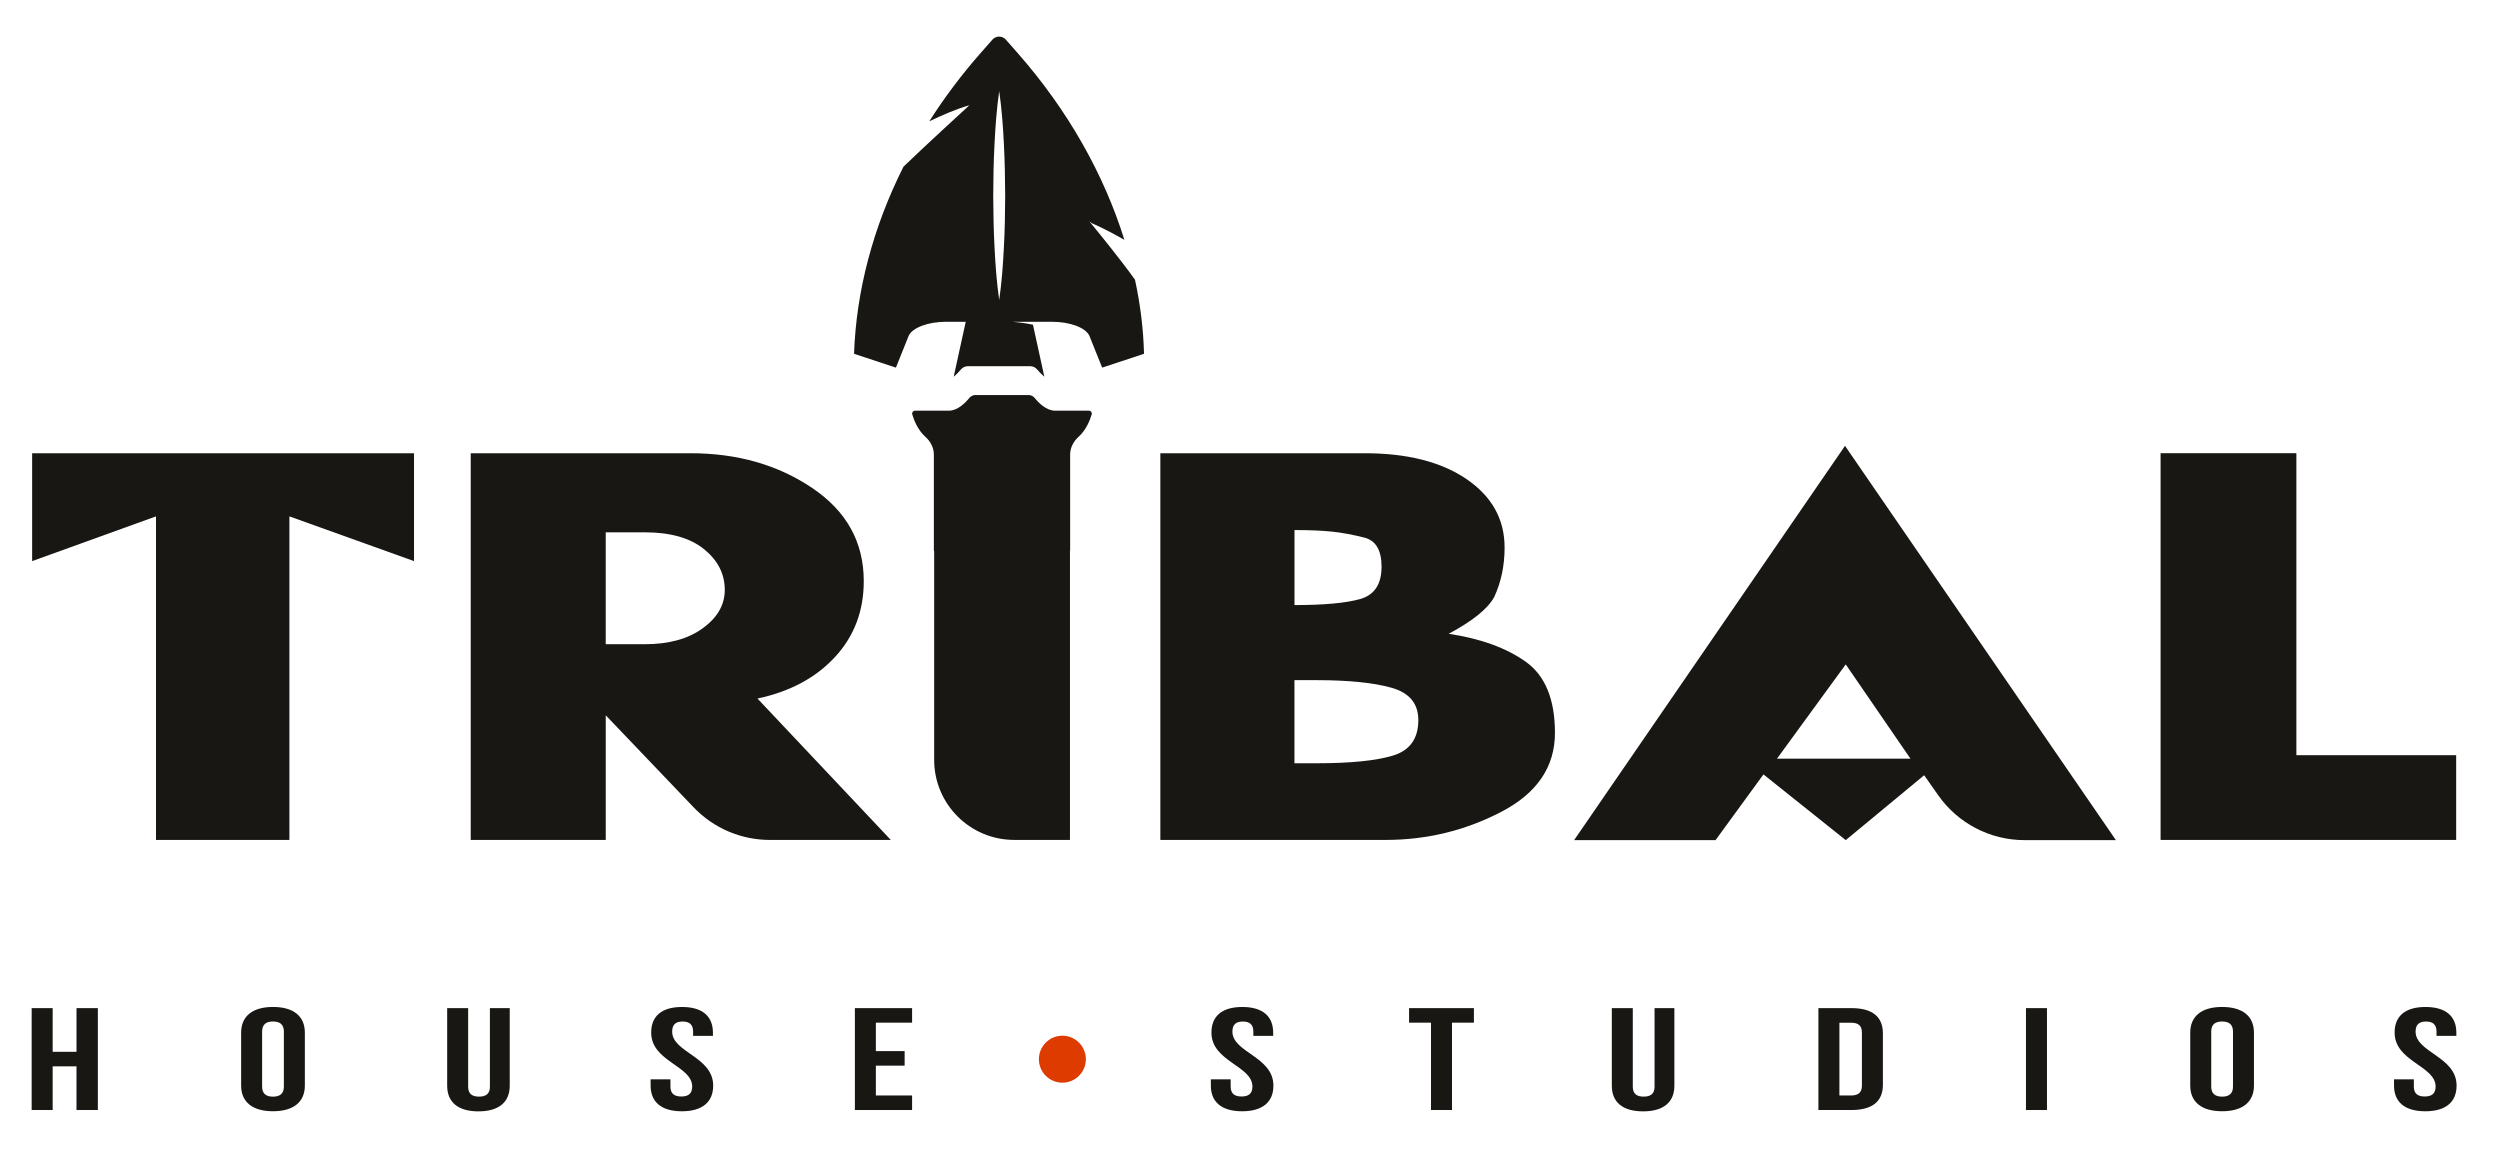 <?xml version="1.0" encoding="utf-8"?>
<!-- Generator: Adobe Illustrator 25.0.1, SVG Export Plug-In . SVG Version: 6.00 Build 0)  -->
<svg version="1.1" id="Layer_1" xmlns="http://www.w3.org/2000/svg" xmlns:xlink="http://www.w3.org/1999/xlink" x="0px" y="0px"
	 viewBox="0 0 1257.08 586.94" style="enable-background:new 0 0 1257.08 586.94;" xml:space="preserve">
<style type="text/css">
	.st0{fill:#191714;}
	.st1{fill:#DD3B00;}
</style>
<g>
	<g>
		<path class="st0" d="M208.18,227.9v54.24l-62.66-22.49v162.7H78.44v-162.7l-62.28,22.49V227.9H208.18z"/>
		<path class="st0" d="M447.93,422.35h-60.82c-14.47,0-28.31-5.91-38.31-16.38l-44.21-46.29v62.66h-67.9V227.9h110.47
			c23.57,0,43.98,5.82,61.26,17.49c17.28,11.64,25.91,27.25,25.91,46.82c0,15-4.82,27.72-14.47,38.16s-22.63,17.4-38.98,20.88
			L447.93,422.35z M304.59,323.93h19.68c12.05,0,21.76-2.66,29.12-8.04c7.37-5.35,11.05-11.78,11.05-19.27
			c0-8.04-3.48-14.85-10.44-20.5c-6.96-5.61-16.87-8.45-29.74-8.45h-19.68v56.26H304.59z"/>
		<path class="st0" d="M686.24,227.9c21.43,0,38.51,4.36,51.23,13.04c12.72,8.71,19.09,20.15,19.09,34.36
			c0,9.12-1.75,17.43-5.23,24.91c-3.22,5.91-10.85,12.05-22.9,18.48c16.08,2.4,28.98,7.11,38.77,14.06
			c9.77,6.96,14.68,18.89,14.68,35.76c0,17.14-9.04,30.41-27.11,39.77c-18.07,9.39-37.43,14.06-58.04,14.06H583.46V227.9H686.24z
			 M650.89,304.25c14.74,0,25.7-0.99,32.95-3.01c7.22-2.02,10.85-7.43,10.85-16.26c0-8.3-2.89-13.19-8.63-14.65
			c-5.76-1.46-11.2-2.49-16.26-3.01c-5.09-0.53-11.37-0.79-18.89-0.79v37.72L650.89,304.25L650.89,304.25z M650.89,383.79h11.26
			c16.87,0,29.59-1.26,38.16-3.83c8.57-2.54,12.87-8.51,12.87-17.87c0-8.3-4.47-13.71-13.45-16.26c-8.98-2.54-21.64-3.83-37.96-3.83
			h-10.88L650.89,383.79L650.89,383.79z"/>
		<path class="st0" d="M928.1,422.44l-41.38-33.04l-24.09,33.04h-71.11l136.21-198.26l136.21,198.26h-45.97
			c-17.25,0-33.45-8.42-43.36-22.54l-7.08-10.09L928.1,422.44z M960.64,381.48l-32.55-47.4l-34.56,47.4H960.64z"/>
		<path class="st0" d="M1154.69,227.9v151.85h80.35v42.58h-148.63V227.87h68.28V227.9z"/>
		<g>
			<path class="st0" d="M570.71,140.65c-7.84-10.97-19.68-25.38-22.43-28.71c-0.06-0.06-0.12-0.12-0.18-0.15
				c0.03,0,0.03,0.03,0.06,0.03c-0.32-0.38-0.5-0.58-0.5-0.58l1.26,0.94c5.76,2.51,12.02,5.88,16.46,8.42
				c-10.29-32.93-28.33-65.15-53.8-94.07l-5.82-6.61c-1.75-2.02-4.97-2.02-6.73,0l-5.82,6.61c-9.74,11.05-18.39,22.6-25.94,34.48
				c7.02-3.39,14.09-6.37,20.18-8.1c0,0-23.25,21.29-33.16,30.91c-15.35,30.56-23.77,62.66-24.85,94.07l20.85,6.9h0.23l6.4-15.97
				c1.93-4.09,9.77-7.02,18.8-7.02h9.88l-6.05,27.63c1.52-1.26,2.75-2.6,3.6-3.63c0.88-1.05,2.19-1.67,3.6-1.67h15.59h15.59
				c1.4,0,2.72,0.58,3.6,1.67c0.85,1.02,2.11,2.37,3.6,3.63l-5.73-26.17c-4.44-0.99-10.41-1.46-10.41-1.46h10.09h2.81h7.08
				c9.04,0,16.87,2.92,18.8,7.02l6.4,15.97h0.23l20.85-6.9C574.95,165.56,573.4,153.07,570.71,140.65z M504.77,124.59
				c-0.44,8.74-1.08,17.52-2.34,26.26c-1.26-8.74-1.9-17.52-2.34-26.26c-0.47-8.74-0.61-17.52-0.67-26.26
				c0.06-8.74,0.18-17.52,0.67-26.26c0.44-8.74,1.08-17.52,2.34-26.26c1.26,8.74,1.9,17.52,2.34,26.26
				c0.47,8.74,0.61,17.52,0.67,26.26C505.39,107.08,505.27,115.82,504.77,124.59z"/>
		</g>
		<path class="st0" d="M547.52,206.5h-9.42h-7.57c-4.5,0-8.45-4.12-10.26-6.4c-0.76-0.94-1.87-1.46-3.07-1.46h-13.36h-13.36
			c-1.2,0-2.31,0.53-3.07,1.46c-1.84,2.28-5.79,6.4-10.26,6.4h-7.57h-9.42c-0.99,0-1.73,0.94-1.43,1.9
			c0.79,2.72,2.69,7.75,6.52,11.17c2.6,2.34,4.33,5.5,4.33,9.01V277l0.15-0.09v105.18c0,22.22,18.01,40.24,40.24,40.24h28.04V276.91
			l0.09,0.06v-48.42c0-3.51,1.73-6.67,4.33-9.01c3.8-3.42,5.7-8.45,6.52-11.17C549.22,207.43,548.52,206.5,547.52,206.5z"/>
	</g>
	<g>
		<path class="st0" d="M26.48,558.15H15.92v-51.23h10.56v21.96h11.99v-21.96H49.2v51.23H38.46v-21.96H26.48V558.15z"/>
		<path class="st0" d="M121.25,519.23c0-8.19,5.67-12.9,16.02-12.9s16.02,4.68,16.02,12.9v26.64c0,8.19-5.67,12.9-16.02,12.9
			s-16.02-4.68-16.02-12.9V519.23z M131.8,546.37c0,3.66,2.11,5.06,5.47,5.06s5.47-1.4,5.47-5.06V518.7c0-3.66-2.11-5.06-5.47-5.06
			s-5.47,1.4-5.47,5.06V546.37z"/>
		<path class="st0" d="M235.4,506.92v39.53c0,3.66,2.11,4.97,5.47,4.97s5.47-1.32,5.47-4.97v-39.53h9.97v39.01
			c0,8.19-5.38,12.9-15.73,12.9s-15.73-4.68-15.73-12.9v-39.01L235.4,506.92L235.4,506.92z"/>
		<path class="st0" d="M342.95,506.34c10.26,0,15.53,4.68,15.53,12.9v1.61h-9.97v-2.13c0-3.66-1.93-5.06-5.26-5.06
			c-3.36,0-5.26,1.4-5.26,5.06c0,10.53,20.62,12.52,20.62,27.16c0,8.19-5.38,12.9-15.73,12.9s-15.73-4.68-15.73-12.9v-3.16h9.97
			v3.66c0,3.66,2.11,4.97,5.47,4.97c3.36,0,5.47-1.32,5.47-4.97c0-10.53-20.62-12.52-20.62-27.16
			C327.4,511.01,332.69,506.34,342.95,506.34z"/>
		<path class="st0" d="M440.41,528.53h14.47v7.31h-14.47v15h18.22v7.31h-28.77v-51.23h28.77v7.31h-18.22V528.53z"/>
		<path class="st0" d="M624.66,506.34c10.26,0,15.53,4.68,15.53,12.9v1.61h-9.97v-2.13c0-3.66-1.93-5.06-5.26-5.06
			c-3.36,0-5.26,1.4-5.26,5.06c0,10.53,20.61,12.52,20.61,27.16c0,8.19-5.38,12.9-15.73,12.9s-15.73-4.68-15.73-12.9v-3.16h9.97
			v3.66c0,3.66,2.11,4.97,5.47,4.97s5.47-1.32,5.47-4.97c0-10.53-20.61-12.52-20.61-27.16C609.14,511.01,614.4,506.34,624.66,506.34
			z"/>
		<path class="st0" d="M708.5,506.92h32.63v7.31h-11.02v43.92h-10.56v-43.92h-11.02v-7.31L708.5,506.92L708.5,506.92z"/>
		<path class="st0" d="M821.02,506.92v39.53c0,3.66,2.11,4.97,5.47,4.97s5.47-1.32,5.47-4.97v-39.53h9.97v39.01
			c0,8.19-5.38,12.9-15.73,12.9s-15.73-4.68-15.73-12.9v-39.01L821.02,506.92L821.02,506.92z"/>
		<path class="st0" d="M914.35,506.92h16.7c10.56,0,15.73,4.47,15.73,12.66v25.91c0,8.19-5.18,12.66-15.73,12.66h-16.7V506.92z
			 M924.91,514.23v36.61h5.94c3.36,0,5.38-1.32,5.38-4.97v-26.64c0-3.66-2.02-4.97-5.38-4.97h-5.94V514.23z"/>
		<path class="st0" d="M1018.72,506.92h10.56v51.23h-10.56L1018.72,506.92L1018.72,506.92z"/>
		<path class="st0" d="M1101.32,519.23c0-8.19,5.67-12.9,16.02-12.9s16.02,4.68,16.02,12.9v26.64c0,8.19-5.67,12.9-16.02,12.9
			s-16.02-4.68-16.02-12.9V519.23z M1111.88,546.37c0,3.66,2.11,5.06,5.47,5.06s5.47-1.4,5.47-5.06V518.7
			c0-3.66-2.11-5.06-5.47-5.06s-5.47,1.4-5.47,5.06V546.37z"/>
		<path class="st0" d="M1219.6,506.34c10.26,0,15.53,4.68,15.53,12.9v1.61h-9.97v-2.13c0-3.66-1.93-5.06-5.26-5.06
			c-3.36,0-5.26,1.4-5.26,5.06c0,10.53,20.61,12.52,20.61,27.16c0,8.19-5.38,12.9-15.73,12.9s-15.73-4.68-15.73-12.9v-3.16h9.97
			v3.66c0,3.66,2.11,4.97,5.47,4.97s5.47-1.32,5.47-4.97c0-10.53-20.61-12.52-20.61-27.16
			C1204.05,511.01,1209.34,506.34,1219.6,506.34z"/>
	</g>
	<ellipse class="st1" cx="534.2" cy="532.6" rx="11.81" ry="11.81"/>
</g>
</svg>
